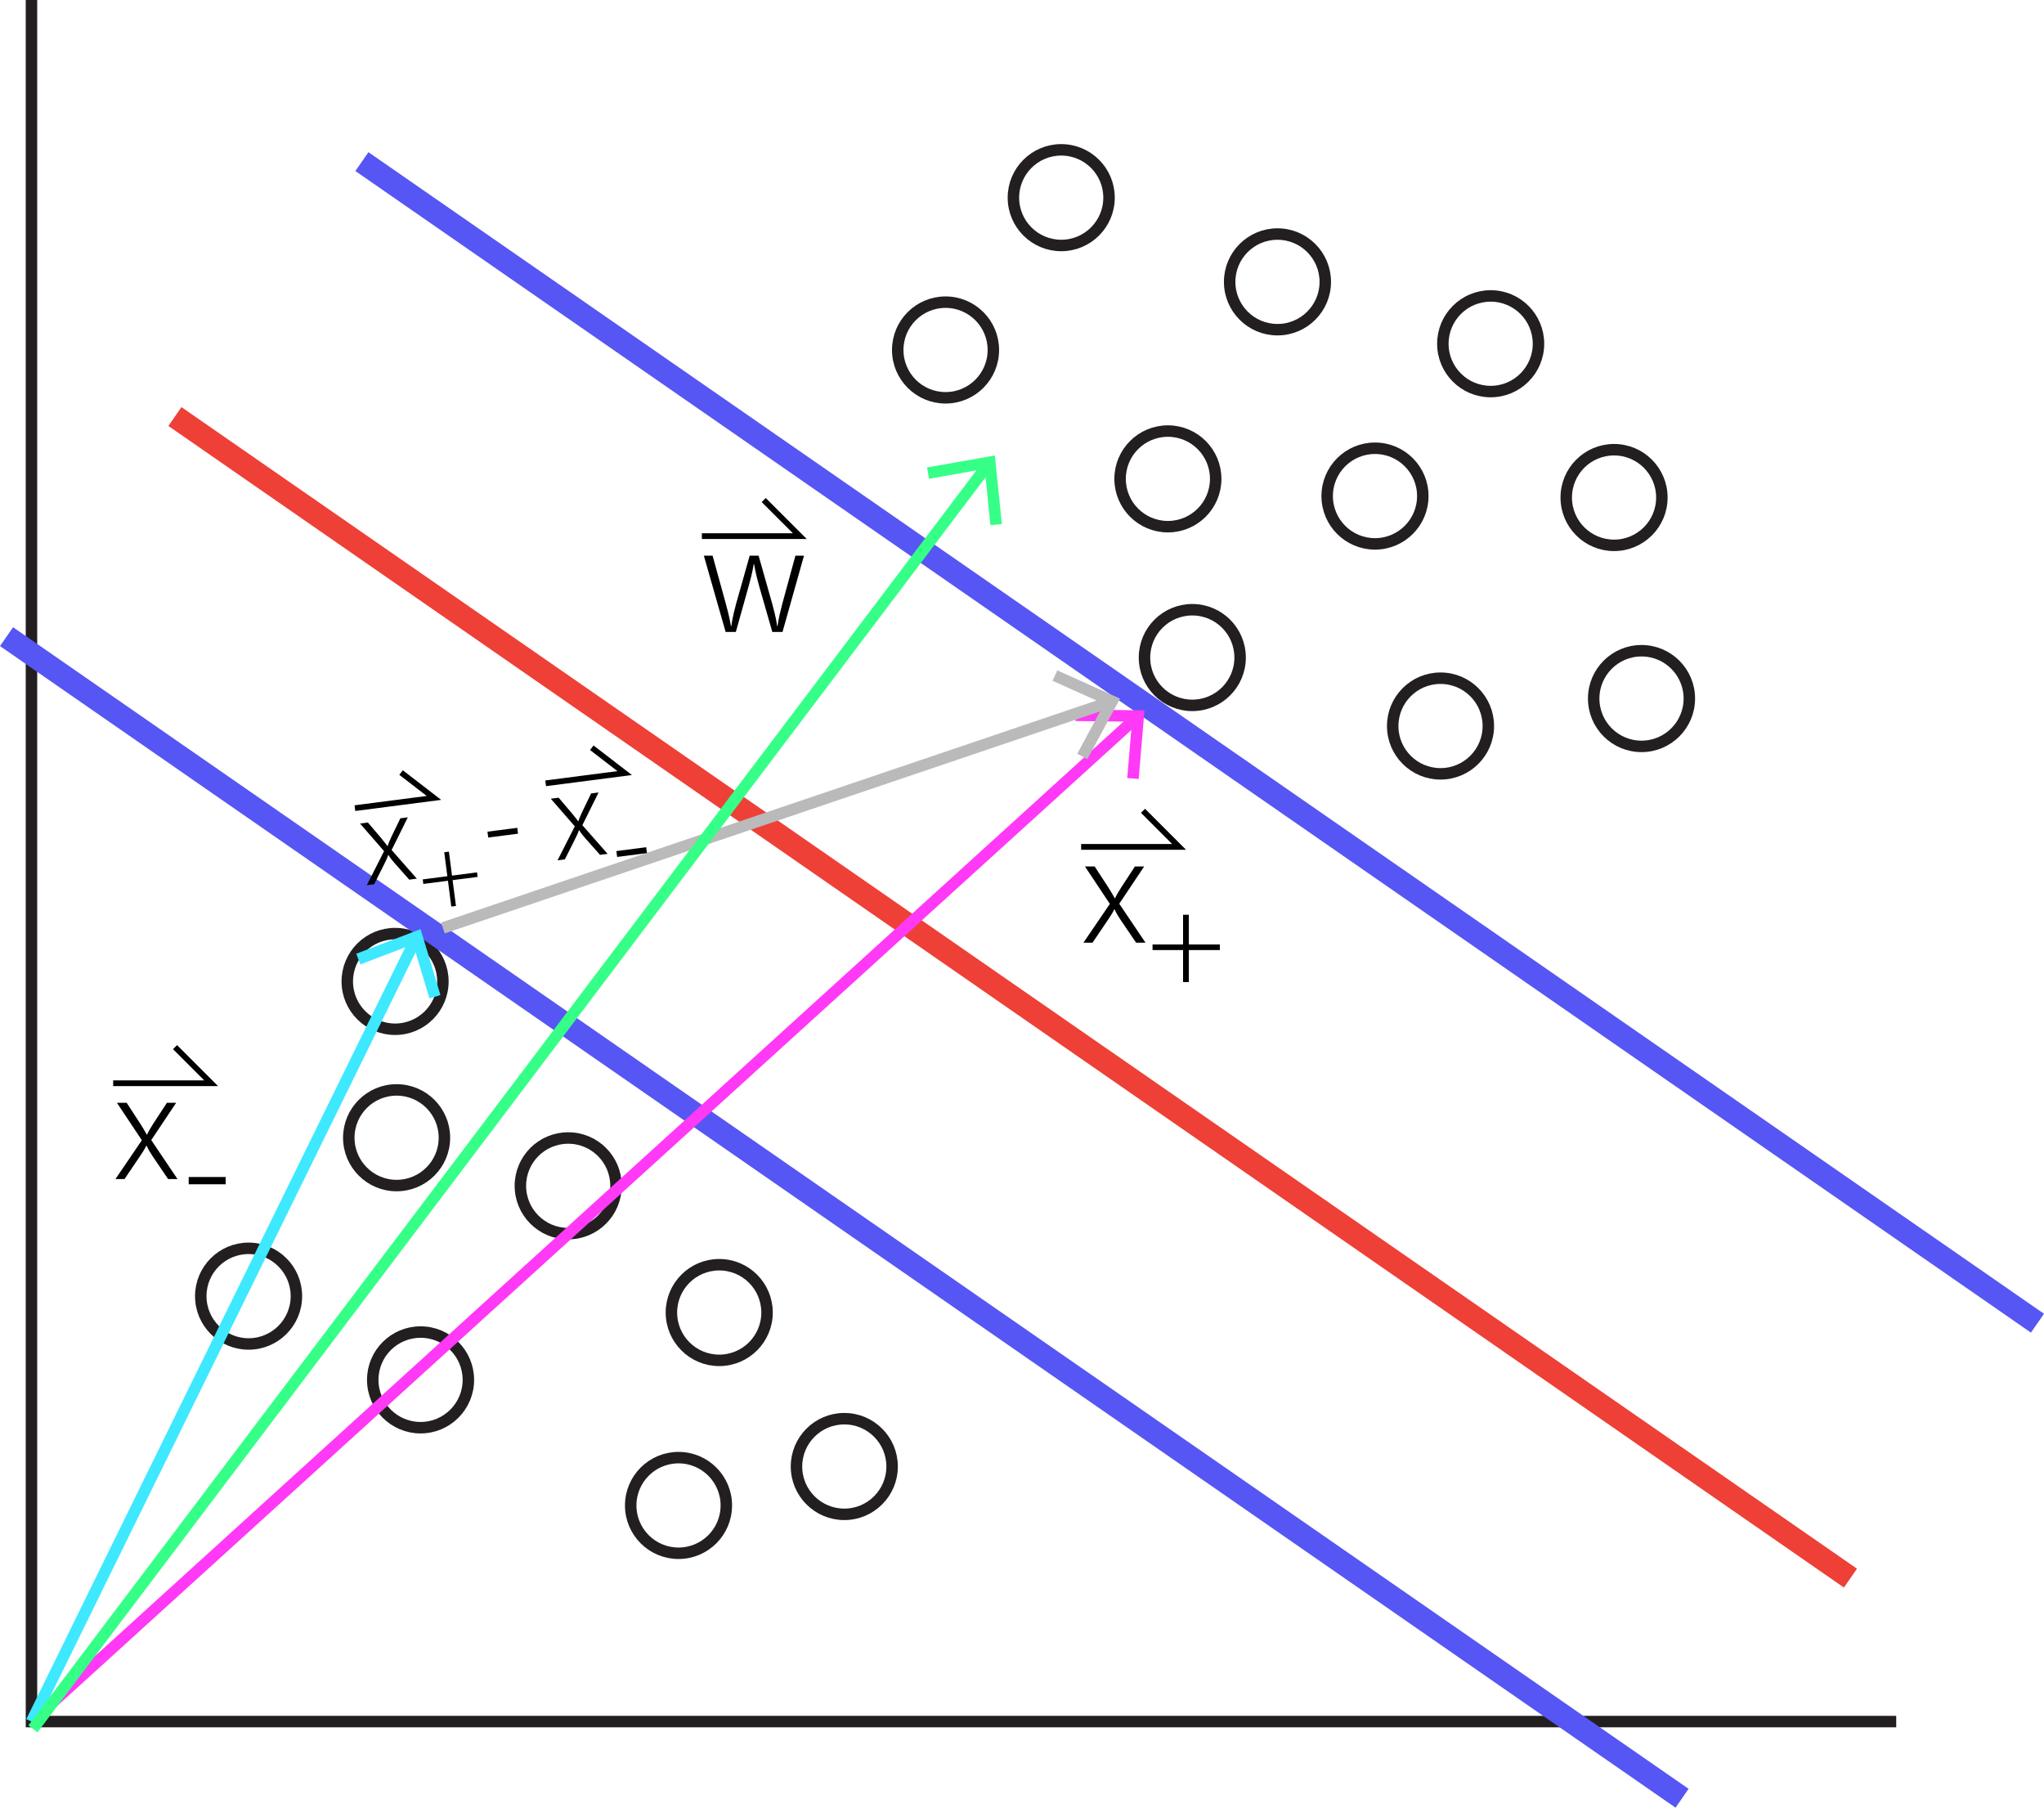 <?xml version="1.0" encoding="utf-8"?>
<!-- Generator: Adobe Illustrator 16.0.0, SVG Export Plug-In . SVG Version: 6.00 Build 0)  -->
<!DOCTYPE svg PUBLIC "-//W3C//DTD SVG 1.1//EN" "http://www.w3.org/Graphics/SVG/1.1/DTD/svg11.dtd">
<svg version="1.1" id="Layer_1" xmlns="http://www.w3.org/2000/svg" xmlns:xlink="http://www.w3.org/1999/xlink" x="0px" y="0px"
	 width="178.268px" height="157.632px" viewBox="0 0 178.268 157.632" enable-background="new 0 0 178.268 157.632"
	 xml:space="preserve">
<polyline fill="none" stroke="#231F20" stroke-miterlimit="10" points="2.745,0 2.745,150.124 165.379,150.124 "/>
<circle fill="none" stroke="#231F20" stroke-miterlimit="10" cx="59.177" cy="131.277" r="4.17"/>
<circle fill="none" stroke="#231F20" stroke-miterlimit="10" cx="62.728" cy="114.455" r="4.17"/>
<circle fill="none" stroke="#231F20" stroke-miterlimit="10" cx="111.415" cy="24.579" r="4.17"/>
<circle fill="none" stroke="#231F20" stroke-miterlimit="10" cx="73.636" cy="127.882" r="4.17"/>
<circle fill="none" stroke="#231F20" stroke-miterlimit="10" cx="49.555" cy="103.405" r="4.17"/>
<circle fill="none" stroke="#231F20" stroke-miterlimit="10" cx="34.59" cy="99.212" r="4.17"/>
<circle fill="none" stroke="#231F20" stroke-miterlimit="10" cx="103.987" cy="57.339" r="4.17"/>
<circle fill="none" stroke="#231F20" stroke-miterlimit="10" cx="101.858" cy="41.758" r="4.169"/>
<circle fill="none" stroke="#231F20" stroke-miterlimit="10" cx="82.466" cy="30.519" r="4.17"/>
<circle fill="none" stroke="#231F20" stroke-miterlimit="10" cx="92.555" cy="17.236" r="4.17"/>
<circle fill="none" stroke="#231F20" stroke-miterlimit="10" cx="119.92" cy="43.258" r="4.17"/>
<circle fill="none" stroke="#231F20" stroke-miterlimit="10" cx="140.77" cy="43.385" r="4.17"/>
<circle fill="none" stroke="#231F20" stroke-miterlimit="10" cx="125.635" cy="63.31" r="4.17"/>
<circle fill="none" stroke="#231F20" stroke-miterlimit="10" cx="130.009" cy="29.975" r="4.17"/>
<circle fill="none" stroke="#231F20" stroke-miterlimit="10" cx="143.165" cy="60.915" r="4.171"/>
<circle fill="none" stroke="#231F20" stroke-miterlimit="10" cx="36.679" cy="120.327" r="4.17"/>
<circle fill="none" stroke="#231F20" stroke-miterlimit="10" cx="21.681" cy="113.026" r="4.17"/>
<circle fill="none" stroke="#231F20" stroke-miterlimit="10" cx="34.458" cy="85.582" r="4.17"/>
<line fill="none" stroke="#EE4036" stroke-width="2" stroke-miterlimit="10" x1="15.255" y1="36.322" x2="161.388" y2="137.614"/>
<line fill="none" stroke="#5656F4" stroke-width="2" stroke-miterlimit="10" x1="31.564" y1="14.092" x2="177.698" y2="115.385"/>
<line fill="none" stroke="#5656F4" stroke-width="2" stroke-miterlimit="10" x1="0.57" y1="55.517" x2="146.702" y2="156.81"/>
<g>
	<g>
		<line fill="none" stroke="#FF39F6" stroke-miterlimit="10" x1="2.745" y1="150.124" x2="99.012" y2="62.672"/>
		<g>
			<polygon fill="#FF39F6" points="99.31,67.928 98.312,67.844 98.729,62.931 93.798,62.875 93.81,61.874 99.815,61.944 			"/>
		</g>
	</g>
</g>
<g>
	<g>
		<line fill="none" stroke="#3EE8FF" stroke-miterlimit="10" x1="2.745" y1="150.124" x2="36.203" y2="81.995"/>
		<g>
			<polygon fill="#3EE8FF" points="38.413,86.771 37.455,87.062 36.034,82.34 31.429,84.102 31.072,83.167 36.682,81.021 			"/>
		</g>
	</g>
</g>
<g>
	<g>
		<rect x="94.292" y="72.595" fill="none" width="71.026" height="30.64"/>
		<path d="M97.745,80.231c-0.489-0.733-0.518-0.921-0.518-0.921H97.17c0,0-0.043,0.173-0.562,0.936l-1.323,1.957h-0.792l2.303-3.381
			l-2.173-3.267h0.849l1.18,1.813c0.489,0.777,0.562,0.95,0.562,0.95h0.043c0,0,0.058-0.187,0.532-0.935l1.194-1.828h0.807
			l-2.173,3.252l2.287,3.396h-0.819L97.745,80.231z"/>
	</g>
	<polyline fill="none" stroke="#000000" stroke-width="0.5" stroke-miterlimit="10" points="94.292,73.85 102.835,73.85 
		99.688,70.703 	"/>
	<g>
		<rect x="99.813" y="76.563" fill="none" width="9.576" height="11.604"/>
		<path d="M103.181,82.358v-2.59h0.504v2.59h2.705v0.489h-2.705v2.792h-0.504v-2.792h-2.662v-0.489H103.181z"/>
	</g>
</g>
<g>
	<g>
		<line fill="none" stroke="#BABABA" stroke-miterlimit="10" x1="38.629" y1="80.921" x2="96.659" y2="61.264"/>
		<g>
			<polygon fill="#BABABA" points="94.833,66.2 93.952,65.726 96.296,61.388 91.798,59.366 92.209,58.454 97.687,60.917 			"/>
		</g>
	</g>
</g>
<g>
	<g>
		
			<rect x="32.185" y="65.643" transform="matrix(0.992 -0.129 0.129 0.992 -9.53 8.495)" fill="none" width="57.786" height="24.925"/>
		<path d="M34.408,75.259c-0.471-0.541-0.514-0.689-0.514-0.689l-0.046,0.006c0,0-0.017,0.145-0.355,0.814l-0.863,1.716
			l-0.638,0.083l1.504-2.968L31.4,71.813l0.685-0.089l1.142,1.338c0.476,0.576,0.552,0.708,0.552,0.708l0.035-0.004
			c0,0,0.026-0.157,0.331-0.811l0.773-1.599l0.65-0.084l-1.413,2.851l2.2,2.499l-0.662,0.086L34.408,75.259z"/>
	</g>
	<polyline fill="none" stroke="#000000" stroke-width="0.5" stroke-miterlimit="10" points="30.955,70.471 37.848,69.579 
		34.98,67.369 	"/>
	<g>
		
			<rect x="36.268" y="71.544" transform="matrix(0.992 -0.129 0.129 0.992 -9.465 5.792)" fill="none" width="7.791" height="9.44"/>
		<path d="M39.016,76.407l-0.271-2.089l0.406-0.053l0.271,2.089l2.183-0.283l0.051,0.396l-2.182,0.283l0.292,2.251l-0.406,0.053
			l-0.292-2.251l-2.147,0.278l-0.051-0.396L39.016,76.407z"/>
	</g>
	<g>
		<g>
			
				<rect x="48.82" y="63.477" transform="matrix(0.992 -0.129 0.129 0.992 -9.114 10.615)" fill="none" width="57.784" height="24.926"/>
			<path d="M51.042,73.093c-0.471-0.541-0.514-0.689-0.514-0.689l-0.046,0.006c0,0-0.017,0.145-0.355,0.813l-0.863,1.717
				l-0.638,0.083l1.504-2.967l-2.095-2.408l0.685-0.089l1.141,1.339c0.477,0.575,0.553,0.707,0.553,0.707l0.035-0.004
				c0,0,0.026-0.157,0.332-0.811l0.772-1.599l0.65-0.084l-1.412,2.851l2.2,2.499l-0.661,0.086L51.042,73.093z"/>
		</g>
		<polyline fill="none" stroke="#000000" stroke-width="0.5" stroke-miterlimit="10" points="47.59,68.306 54.482,67.414 
			51.614,65.204 		"/>
		<g>
			
				<rect x="52.902" y="69.378" transform="matrix(0.992 -0.129 0.129 0.992 -9.059 7.92)" fill="none" width="7.79" height="9.442"/>
			<path d="M53.758,74.215l2.6-0.337l0.066,0.512l-2.6,0.337L53.758,74.215z"/>
		</g>
	</g>
	<g>
		
			<rect x="41.688" y="67.076" transform="matrix(0.992 -0.128 0.128 0.992 -8.874 7.06)" fill="none" width="17.23" height="10.517"/>
		<path d="M42.514,72.523l2.6-0.336l0.066,0.511l-2.6,0.336L42.514,72.523z"/>
	</g>
</g>
<g>
	<g>
		<rect x="9.87" y="93.204" fill="none" width="71.026" height="30.639"/>
		<path d="M13.323,100.842c-0.489-0.733-0.518-0.921-0.518-0.921h-0.058c0,0-0.043,0.173-0.562,0.936l-1.324,1.957h-0.791
			l2.302-3.382l-2.173-3.266h0.849l1.18,1.812c0.489,0.777,0.561,0.95,0.561,0.95h0.043c0,0,0.057-0.188,0.532-0.936l1.194-1.827
			h0.806l-2.173,3.252l2.288,3.396h-0.82L13.323,100.842z"/>
	</g>
	<polyline fill="none" stroke="#000000" stroke-width="0.5" stroke-miterlimit="10" points="9.87,94.459 18.413,94.459 
		15.267,91.312 	"/>
	<g>
		<rect x="15.392" y="97.172" fill="none" width="9.576" height="11.604"/>
		<path d="M16.457,102.637h3.223v0.634h-3.223V102.637z"/>
	</g>
</g>
<g>
	<g>
		<line fill="none" stroke="#36FF87" stroke-miterlimit="10" x1="2.873" y1="150.754" x2="86.112" y2="40.583"/>
		<g>
			<polygon fill="#36FF87" points="87.377,45.693 86.382,45.795 85.881,40.89 81.025,41.748 80.852,40.762 86.767,39.719 			"/>
		</g>
	</g>
</g>
<g>
	<g>
		<rect x="61.213" y="45.495" fill="none" width="71.027" height="30.639"/>
		<path d="M67.343,52.629c0.374,1.324,0.432,1.957,0.432,1.957h0.043c0,0,0.058-0.619,0.417-1.957l1.137-4.173h0.748l-1.871,6.648
			h-0.892l-1.137-3.957c-0.374-1.324-0.446-1.942-0.446-1.942h-0.043c0,0-0.072,0.619-0.446,1.942l-1.108,3.957h-0.892l-1.899-6.648
			h0.762l1.151,4.173c0.36,1.295,0.446,1.957,0.446,1.957h0.043c0,0,0.058-0.647,0.417-1.957l1.18-4.173h0.777L67.343,52.629z"/>
	</g>
	<polyline fill="none" stroke="#000000" stroke-width="0.5" stroke-miterlimit="10" points="61.213,46.75 69.756,46.75 
		66.609,43.604 	"/>
</g>
<g>
</g>
<g>
</g>
<g>
</g>
<g>
</g>
<g>
</g>
<g>
</g>
<g>
</g>
</svg>
